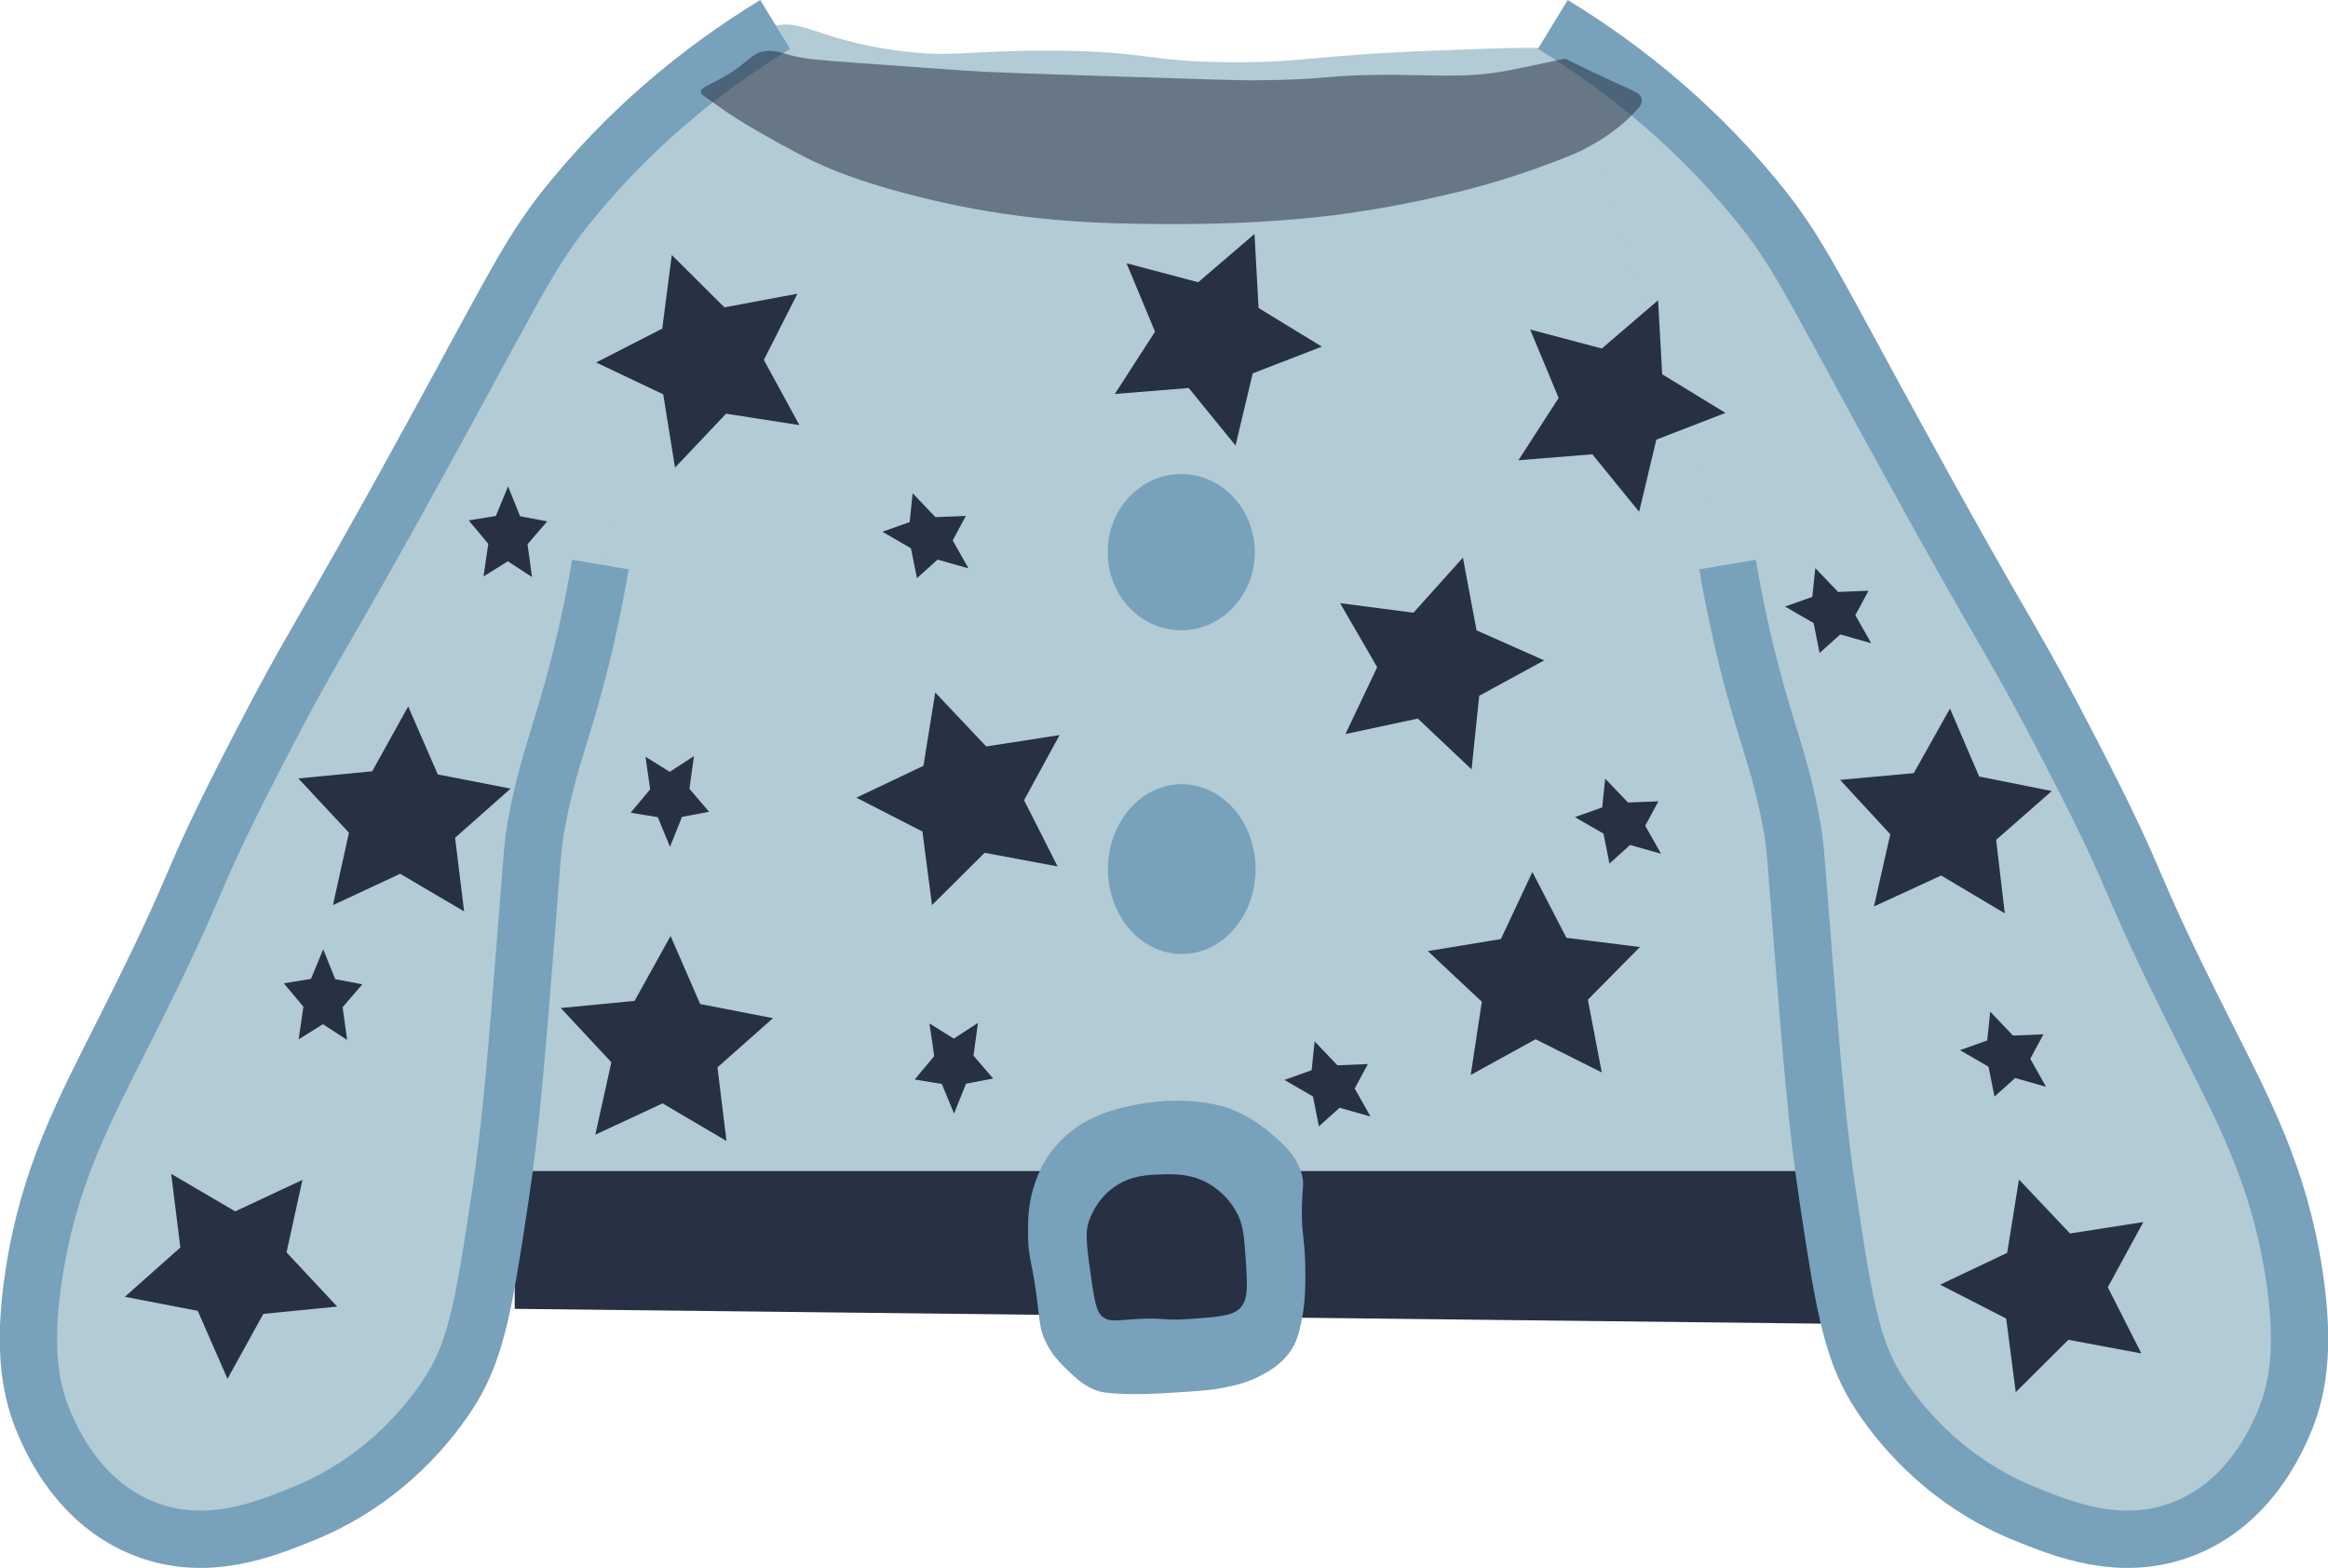 <?xml version="1.0" encoding="UTF-8" standalone="no"?>
<!-- Created with Inkscape (http://www.inkscape.org/) -->

<svg
   width="81.246mm"
   height="54.724mm"
   viewBox="0 0 81.246 54.724"
   version="1.1"
   id="svg5"
   xml:space="preserve"
   xmlns:inkscape="http://www.inkscape.org/namespaces/inkscape"
   xmlns:sodipodi="http://sodipodi.sourceforge.net/DTD/sodipodi-0.dtd"
   xmlns="http://www.w3.org/2000/svg"
   xmlns:svg="http://www.w3.org/2000/svg"><sodipodi:namedview
     id="namedview7"
     pagecolor="#ffffff"
     bordercolor="#000000"
     borderopacity="0.25"
     inkscape:showpageshadow="2"
     inkscape:pageopacity="0.0"
     inkscape:pagecheckerboard="0"
     inkscape:deskcolor="#d1d1d1"
     inkscape:document-units="mm"
     showgrid="false"
     inkscape:zoom="0.72248176"
     inkscape:cx="397.93392"
     inkscape:cy="562.64396"
     inkscape:window-width="1854"
     inkscape:window-height="1011"
     inkscape:window-x="0"
     inkscape:window-y="0"
     inkscape:window-maximized="1"
     inkscape:current-layer="layer1"
     showguides="false" /><defs
     id="defs2"><style
       id="style1277">
      .cls-1, .cls-2 {
        stroke-width: 12px;
      }

      .cls-1, .cls-2, .cls-3, .cls-4, .cls-5, .cls-6, .cls-7 {
        stroke-miterlimit: 10;
      }

      .cls-1, .cls-2, .cls-5, .cls-7 {
        stroke: #ad8c76;
      }

      .cls-1, .cls-5 {
        fill: none;
      }

      .cls-2 {
        fill: #eaeadd;
      }

      .cls-8 {
        fill: url(#linear-gradient);
      }

      .cls-8, .cls-9, .cls-10, .cls-11, .cls-12, .cls-13, .cls-14, .cls-15, .cls-16, .cls-17, .cls-18, .cls-19, .cls-20, .cls-21, .cls-22, .cls-23, .cls-24 {
        stroke-width: 0px;
      }

      .cls-9, .cls-18 {
        opacity: .11;
      }

      .cls-9, .cls-23 {
        fill: #fff;
      }

      .cls-3 {
        fill: url(#linear-gradient-4);
        opacity: .76;
        stroke: url(#linear-gradient-5);
      }

      .cls-4 {
        fill: #877b68;
        stroke: #5b4f3c;
        stroke-width: .25px;
      }

      .cls-10 {
        fill: #d3675a;
      }

      .cls-11, .cls-7 {
        fill: #eacebf;
      }

      .cls-12 {
        fill: url(#linear-gradient-7);
        opacity: .54;
      }

      .cls-13 {
        fill: #998274;
      }

      .cls-14 {
        fill: #d6cbb7;
      }

      .cls-15 {
        fill: #231f20;
      }

      .cls-16 {
        fill: #efebe0;
      }

      .cls-25 {
        opacity: .43;
      }

      .cls-26 {
        opacity: .64;
      }

      .cls-27 {
        opacity: .59;
      }

      .cls-28 {
        opacity: .62;
      }

      .cls-17 {
        fill: #d8c7b9;
      }

      .cls-29, .cls-6 {
        opacity: .72;
      }

      .cls-5, .cls-7 {
        stroke-width: 11px;
      }

      .cls-18 {
        fill: #eaece7;
      }

      .cls-19 {
        fill: url(#linear-gradient-8);
      }

      .cls-20 {
        fill: url(#linear-gradient-6);
      }

      .cls-6 {
        fill: url(#linear-gradient-2);
        stroke: url(#linear-gradient-3);
      }

      .cls-21 {
        fill: #e2ad9d;
      }

      .cls-22 {
        fill: #b8a28a;
      }

      .cls-24 {
        fill: #c29f90;
      }
    </style></defs><g
     inkscape:label="Capa 1"
     inkscape:groupmode="layer"
     id="layer1"
     transform="translate(-61.864,-511.643)"><g
       id="g6207-0"
       transform="translate(19.585,371.264)"><path
         class="cls-11"
         d="m 59.138,183.723 c 1.386,1.849 5.345,0.246 13.621,-0.201 1.815,-0.098 4.916,-0.257 8.938,0 3.424,0.217 4.098,0.519 7.662,0.606 0.286,0.008 0.108,0 6.596,0 2.82,0 4.231,0 4.257,0 1.31,0.029 2.828,0.087 4.895,0 1.296,-0.053 1.947,-0.085 2.127,-0.201 1.535,-1.003 -0.101,-4.678 -1.701,-12.11 -1.048,-4.86 -0.913,-5.916 -2.127,-10.091 -0.863,-2.966 -1.024,-2.76 -1.916,-5.652 -2.675,-8.684 -1.879,-12.708 -4.683,-13.928 -0.357,-0.156 -1.728,-0.103 -4.469,0 -4.252,0.161 -4.487,0.413 -7.022,0.405 -3.111,-0.013 -2.887,-0.392 -6.384,-0.405 -2.961,-0.011 -3.389,0.259 -5.321,0 -2.916,-0.394 -3.368,-1.201 -4.469,-0.807 -1.41,0.505 -1.482,2.119 -2.979,6.863 -1.077,3.408 -2.188,6.212 -2.768,7.67 -1.556,3.926 -1.836,3.911 -2.342,5.853 -0.574,2.207 -0.251,2.371 -0.852,6.863 -0.278,2.085 -0.669,4.461 -1.064,6.863 -0.254,1.545 -0.537,3.204 -0.426,5.45 0.079,1.614 0.122,2.418 0.426,2.826 z"
         id="path1343-3"
         style="fill:#b2cbd5;fill-opacity:1;stroke-width:0px" /><polyline
         class="cls-22"
         points="207.44 604.33 381.26 604.33 381.26 624.45 207.44 622.48"
         id="polyline1365-04"
         transform="matrix(0.265,0,0,0.265,5.271,21.104)"
         style="fill:#283044;fill-opacity:1;stroke-width:0px" /><path
         class="cls-13"
         d="m 285.94,596.42 c 8.96,-2.77 15.36,-0.43 15.36,-0.43 0.78,0.28 3.27,1.26 5.79,3.43 1.54,1.33 3.33,2.88 4.01,5.36 0.37,1.36 0.03,1.62 0,4.71 -0.03,3.22 0.33,3.24 0.45,7.07 0.12,4.28 -0.26,6.41 -0.45,7.29 -0.37,1.77 -0.62,2.96 -1.56,4.29 -1.27,1.79 -2.96,2.67 -4.01,3.21 -1.65,0.86 -3.04,1.16 -4.67,1.5 -1.55,0.32 -3.13,0.44 -6.23,0.64 -3.32,0.22 -4.99,0.23 -6.23,0.21 -3.05,-0.05 -3.85,-0.3 -4.23,-0.43 -1.77,-0.62 -2.86,-1.68 -4.01,-2.79 -0.87,-0.85 -2.07,-2.03 -2.89,-3.86 -0.62,-1.39 -0.7,-2.43 -0.89,-4.07 -0.75,-6.64 -1.32,-6.37 -1.34,-9.86 0,-1.88 0,-3.69 0.67,-6 0.78,-2.68 1.96,-4.35 2.23,-4.71 0.4,-0.55 1.27,-1.66 2.67,-2.79 0.41,-0.33 1.5,-1.17 3.12,-1.93 0,0 1.04,-0.49 2.23,-0.86 z"
         id="path1367-4"
         transform="matrix(0.265,0,0,0.265,5.271,21.104)"
         style="fill:#78a1bb;fill-opacity:1;stroke-width:0px" /><path
         class="cls-22"
         d="m 286.32,606.48 c 2.25,-1.61 4.65,-1.67 6.46,-1.71 1.53,-0.04 3.58,-0.09 5.79,1.07 0.39,0.21 2.41,1.3 3.78,3.64 1.02,1.73 1.14,3.25 1.34,6.21 0.25,3.68 0.37,5.51 -0.67,6.64 -1.01,1.1 -2.97,1.23 -6.9,1.5 -3.41,0.23 -3.08,-0.23 -6.9,0 -2.51,0.15 -3.35,0.39 -4.23,-0.21 -0.76,-0.52 -1.07,-1.32 -1.56,-4.71 -0.6,-4.18 -0.9,-6.3 -0.45,-7.71 0.23,-0.73 1.01,-3.05 3.34,-4.71 z"
         id="path1369-4"
         transform="matrix(0.265,0,0,0.265,5.271,21.104)"
         style="fill:#283044;fill-opacity:1;stroke-width:0px" /><path
         class="cls-7"
         d="m 69.332,141.233 c -1.913,1.167 -4.569,3.074 -7.019,6.038 -1.495,1.807 -1.908,2.794 -4.987,8.416 -4.04,7.377 -3.932,6.781 -6.096,10.98 -2.707,5.249 -1.598,3.702 -4.617,9.7 -1.413,2.805 -2.611,5.04 -3.141,8.416 -0.437,2.783 -0.09,4.252 0.37,5.308 0.262,0.601 1.209,2.775 3.508,3.659 2.156,0.831 4.165,0.011 5.54,-0.548 3.209,-1.307 4.81,-3.797 5.173,-4.392 0.87,-1.426 1.146,-3.167 1.662,-6.588 0.381,-2.527 0.564,-4.794 0.923,-9.332 0.217,-2.717 0.206,-2.963 0.37,-3.842 0.415,-2.228 0.976,-3.297 1.662,-6.22 0.28,-1.191 0.455,-2.162 0.553,-2.744"
         id="path1377-4"
         style="fill:#b2cbd5;fill-opacity:1;stroke:#78a1bb;stroke-width:2;stroke-miterlimit:10;stroke-dasharray:none;stroke-opacity:1" /><path
         class="cls-7"
         d="m 96.471,141.233 c 1.913,1.167 4.569,3.074 7.019,6.038 1.495,1.807 1.908,2.794 4.987,8.416 4.04,7.377 3.932,6.781 6.096,10.98 2.707,5.249 1.598,3.702 4.617,9.7 1.413,2.805 2.611,5.04 3.141,8.416 0.437,2.783 0.09,4.252 -0.37,5.308 -0.262,0.601 -1.209,2.775 -3.508,3.659 -2.156,0.831 -4.165,0.011 -5.54,-0.548 -3.209,-1.307 -4.81,-3.797 -5.173,-4.392 -0.87,-1.426 -1.146,-3.167 -1.662,-6.588 -0.381,-2.527 -0.564,-4.794 -0.923,-9.332 -0.217,-2.717 -0.206,-2.963 -0.37,-3.842 -0.415,-2.228 -0.976,-3.297 -1.662,-6.22 -0.28,-1.191 -0.455,-2.162 -0.553,-2.744"
         id="path1379-76"
         style="fill:#b2cbd5;fill-opacity:1;stroke:#78a1bb;stroke-width:2;stroke-miterlimit:10;stroke-dasharray:none;stroke-opacity:1" /><ellipse
         class="cls-4"
         cx="83.503"
         cy="159.651"
         rx="2.442"
         ry="2.601"
         id="ellipse1547-3"
         style="fill:#78a1bb;fill-opacity:1;stroke:#78a1bb;stroke-width:0.25px;stroke-miterlimit:10;stroke-opacity:1" /><ellipse
         class="cls-4"
         cx="83.522"
         cy="170.713"
         rx="2.45"
         ry="2.839"
         id="ellipse1549-1"
         style="fill:#78a1bb;fill-opacity:1;stroke:#78a1bb;stroke-width:0.25px;stroke-miterlimit:10;stroke-opacity:1" /><path
         class="cls-12"
         d="m 67.218,143.993 c 0.426,0.296 0.365,0.259 0.505,0.352 0,0 0.333,0.222 0.701,0.439 0.357,0.212 1.527,0.886 2.297,1.249 1.828,0.865 4.384,1.402 4.958,1.519 3.167,0.648 5.776,0.646 7.8,0.646 2.847,0 4.882,-0.249 5.321,-0.304 0.521,-0.066 2.342,-0.304 4.596,-0.873 0.373,-0.095 2.016,-0.516 3.868,-1.291 0,0 1.294,-0.542 2.178,-1.558 0.069,-0.077 0.18,-0.222 0.122,-0.381 -0.058,-0.153 -0.249,-0.233 -0.664,-0.418 0,0 -0.545,-0.243 -1.148,-0.532 -0.384,-0.185 -0.847,-0.418 -0.847,-0.418 0,0 -1.474,0.32 -1.995,0.418 -1.328,0.251 -2.228,0.167 -3.868,0.151 -2.577,-0.021 -2.212,0.175 -5.08,0.191 -0.489,0 -2.066,-0.048 -5.199,-0.151 -2.998,-0.098 -3.442,-0.116 -4.172,-0.151 -0.527,-0.026 -1.802,-0.119 -4.352,-0.304 -1.553,-0.114 -1.865,-0.138 -2.357,-0.267 -0.386,-0.101 -0.553,-0.18 -0.847,-0.151 -0.556,0.05 -0.598,0.397 -1.511,0.913 -0.474,0.267 -0.812,0.357 -0.786,0.532 0.008,0.061 0.056,0.087 0.489,0.389 z"
         id="path1551-7"
         style="opacity:0.54;fill:#283044;fill-opacity:1;stroke-width:0px" /><path
         sodipodi:type="star"
         style="fill:#283044;fill-opacity:1;stroke:#78a1bb;stroke-width:0;stroke-dasharray:none;stroke-opacity:1;paint-order:stroke fill markers"
         id="path27798"
         inkscape:flatsided="false"
         sodipodi:sides="5"
         sodipodi:cx="214.92188"
         sodipodi:cy="1986.7277"
         sodipodi:r1="14.724751"
         sodipodi:r2="7.3623748"
         sodipodi:arg1="0.64350111"
         sodipodi:arg2="1.2718196"
         inkscape:rounded="0"
         inkscape:randomized="0"
         d="m 226.702,1995.562 -9.611,-1.799 -6.931,6.898 -1.259,-9.697 -8.702,-4.46 8.833,-4.194 1.553,-9.654 6.718,7.105 9.661,-1.506 -4.681,8.585 z"
         transform="matrix(0.265,0,0,-0.265,10.032,679.454)"
         inkscape:transform-center-x="0.35460231"
         inkscape:transform-center-y="0.018280315" /><path
         sodipodi:type="star"
         style="fill:#283044;fill-opacity:1;stroke:#78a1bb;stroke-width:0;stroke-dasharray:none;stroke-opacity:1;paint-order:stroke fill markers"
         id="path27798-4"
         inkscape:flatsided="false"
         sodipodi:sides="5"
         sodipodi:cx="214.92188"
         sodipodi:cy="1986.7277"
         sodipodi:r1="14.724751"
         sodipodi:r2="7.3623748"
         sodipodi:arg1="0.64350111"
         sodipodi:arg2="1.2718196"
         inkscape:rounded="0"
         inkscape:randomized="0"
         d="m 226.702,1995.562 -9.611,-1.799 -6.931,6.898 -1.259,-9.697 -8.702,-4.46 8.833,-4.194 1.553,-9.654 6.718,7.105 9.661,-1.506 -4.681,8.585 z"
         transform="matrix(0.202,0.171,-0.171,0.202,394.932,-283.628)"
         inkscape:transform-center-x="-4.3595065"
         inkscape:transform-center-y="2.249771" /><path
         sodipodi:type="star"
         style="fill:#283044;fill-opacity:1;stroke:#78a1bb;stroke-width:0;stroke-dasharray:none;stroke-opacity:1;paint-order:stroke fill markers"
         id="path27798-4-7"
         inkscape:flatsided="false"
         sodipodi:sides="5"
         sodipodi:cx="214.92188"
         sodipodi:cy="1986.7277"
         sodipodi:r1="14.724751"
         sodipodi:r2="7.3623748"
         sodipodi:arg1="0.64350111"
         sodipodi:arg2="1.2718196"
         inkscape:rounded="0"
         inkscape:randomized="0"
         d="m 226.702,1995.562 -9.611,-1.799 -6.931,6.898 -1.259,-9.697 -8.702,-4.46 8.833,-4.194 1.553,-9.654 6.718,7.105 9.661,-1.506 -4.681,8.585 z"
         transform="matrix(0.202,0.171,-0.171,0.202,380.846,-285.941)"
         inkscape:transform-center-x="-4.3595065"
         inkscape:transform-center-y="2.249771" /><path
         sodipodi:type="star"
         style="fill:#283044;fill-opacity:1;stroke:#78a1bb;stroke-width:0;stroke-dasharray:none;stroke-opacity:1;paint-order:stroke fill markers"
         id="path27798-3"
         inkscape:flatsided="false"
         sodipodi:sides="5"
         sodipodi:cx="214.92188"
         sodipodi:cy="1986.7277"
         sodipodi:r1="14.724751"
         sodipodi:r2="7.3623748"
         sodipodi:arg1="0.64350111"
         sodipodi:arg2="1.2718196"
         inkscape:rounded="0"
         inkscape:randomized="0"
         d="m 226.702,1995.562 -9.611,-1.799 -6.931,6.898 -1.259,-9.697 -8.702,-4.46 8.833,-4.194 1.553,-9.654 6.718,7.105 9.661,-1.506 -4.681,8.585 z"
         transform="matrix(0.265,0,0,0.265,19.113,-358.204)"
         inkscape:transform-center-x="0.35460231"
         inkscape:transform-center-y="-0.018284326" /><path
         sodipodi:type="star"
         style="fill:#283044;fill-opacity:1;stroke:#78a1bb;stroke-width:0;stroke-dasharray:none;stroke-opacity:1;paint-order:stroke fill markers"
         id="path27798-3-3"
         inkscape:flatsided="false"
         sodipodi:sides="5"
         sodipodi:cx="214.92188"
         sodipodi:cy="1986.7277"
         sodipodi:r1="14.724751"
         sodipodi:r2="7.3623748"
         sodipodi:arg1="0.64350111"
         sodipodi:arg2="1.2718196"
         inkscape:rounded="0"
         inkscape:randomized="0"
         d="m 226.702,1995.562 -9.611,-1.799 -6.931,6.898 -1.259,-9.697 -8.702,-4.46 8.833,-4.194 1.553,-9.654 6.718,7.105 9.661,-1.506 -4.681,8.585 z"
         transform="matrix(0.265,0,0,0.265,56.935,-341.206)"
         inkscape:transform-center-x="0.35460231"
         inkscape:transform-center-y="-0.018284326" /><path
         sodipodi:type="star"
         style="fill:#283044;fill-opacity:1;stroke:#78a1bb;stroke-width:0;stroke-dasharray:none;stroke-opacity:1;paint-order:stroke fill markers"
         id="path27798-3-3-9"
         inkscape:flatsided="false"
         sodipodi:sides="5"
         sodipodi:cx="214.92188"
         sodipodi:cy="1986.7277"
         sodipodi:r1="14.724751"
         sodipodi:r2="7.3623748"
         sodipodi:arg1="0.64350111"
         sodipodi:arg2="1.2718196"
         inkscape:rounded="0"
         inkscape:randomized="0"
         d="m 226.702,1995.562 -9.611,-1.799 -6.931,6.898 -1.259,-9.697 -8.702,-4.46 8.833,-4.194 1.553,-9.654 6.718,7.105 9.661,-1.506 -4.681,8.585 z"
         transform="matrix(0.248,0.091,-0.091,0.248,237.619,-343.272)"
         inkscape:transform-center-x="-0.063064109"
         inkscape:transform-center-y="-0.31155613" /><path
         sodipodi:type="star"
         style="fill:#283044;fill-opacity:1;stroke:#78a1bb;stroke-width:0;stroke-dasharray:none;stroke-opacity:1;paint-order:stroke fill markers"
         id="path27798-48"
         inkscape:flatsided="false"
         sodipodi:sides="5"
         sodipodi:cx="214.92188"
         sodipodi:cy="1986.7277"
         sodipodi:r1="14.724751"
         sodipodi:r2="7.3623748"
         sodipodi:arg1="0.64350111"
         sodipodi:arg2="1.2718196"
         inkscape:rounded="0"
         inkscape:randomized="0"
         d="m 226.702,1995.562 -9.611,-1.799 -6.931,6.898 -1.259,-9.697 -8.702,-4.46 8.833,-4.194 1.553,-9.654 6.718,7.105 9.661,-1.506 -4.681,8.585 z"
         transform="matrix(0.059,-0.094,-0.078,-0.072,195.837,338.502)"
         inkscape:transform-center-x="-0.0034351297"
         inkscape:transform-center-y="-0.16230146" /><path
         sodipodi:type="star"
         style="fill:#283044;fill-opacity:1;stroke:#78a1bb;stroke-width:0;stroke-dasharray:none;stroke-opacity:1;paint-order:stroke fill markers"
         id="path27798-48-0"
         inkscape:flatsided="false"
         sodipodi:sides="5"
         sodipodi:cx="214.92188"
         sodipodi:cy="1986.7277"
         sodipodi:r1="14.724751"
         sodipodi:r2="7.3623748"
         sodipodi:arg1="0.64350111"
         sodipodi:arg2="1.2718196"
         inkscape:rounded="0"
         inkscape:randomized="0"
         d="m 226.702,1995.562 -9.611,-1.799 -6.931,6.898 -1.259,-9.697 -8.702,-4.46 8.833,-4.194 1.553,-9.654 6.718,7.105 9.661,-1.506 -4.681,8.585 z"
         transform="matrix(0.059,-0.094,-0.078,-0.072,202.289,322.345)"
         inkscape:transform-center-x="-0.0034351297"
         inkscape:transform-center-y="-0.16230146" /><path
         sodipodi:type="star"
         style="fill:#283044;fill-opacity:1;stroke:#78a1bb;stroke-width:0;stroke-dasharray:none;stroke-opacity:1;paint-order:stroke fill markers"
         id="path27798-48-8"
         inkscape:flatsided="false"
         sodipodi:sides="5"
         sodipodi:cx="214.92188"
         sodipodi:cy="1986.7277"
         sodipodi:r1="14.724751"
         sodipodi:r2="7.3623748"
         sodipodi:arg1="0.64350111"
         sodipodi:arg2="1.2718196"
         inkscape:rounded="0"
         inkscape:randomized="0"
         d="m 226.702,1995.562 -9.611,-1.799 -6.931,6.898 -1.259,-9.697 -8.702,-4.46 8.833,-4.194 1.553,-9.654 6.718,7.105 9.661,-1.506 -4.681,8.585 z"
         transform="matrix(0.059,0.094,-0.078,0.072,207.94,4.943)"
         inkscape:transform-center-x="-0.0034351297"
         inkscape:transform-center-y="0.16230159" /><path
         sodipodi:type="star"
         style="fill:#283044;fill-opacity:1;stroke:#78a1bb;stroke-width:0;stroke-dasharray:none;stroke-opacity:1;paint-order:stroke fill markers"
         id="path27798-48-89"
         inkscape:flatsided="false"
         sodipodi:sides="5"
         sodipodi:cx="214.92188"
         sodipodi:cy="1986.7277"
         sodipodi:r1="14.724751"
         sodipodi:r2="7.3623748"
         sodipodi:arg1="0.64350111"
         sodipodi:arg2="1.2718196"
         inkscape:rounded="0"
         inkscape:randomized="0"
         d="m 226.702,1995.562 -9.611,-1.799 -6.931,6.898 -1.259,-9.697 -8.702,-4.46 8.833,-4.194 1.553,-9.654 6.718,7.105 9.661,-1.506 -4.681,8.585 z"
         transform="matrix(0.059,0.094,-0.078,0.072,217.853,14.254)"
         inkscape:transform-center-x="-0.0034351297"
         inkscape:transform-center-y="0.16230159" /><path
         sodipodi:type="star"
         style="fill:#283044;fill-opacity:1;stroke:#78a1bb;stroke-width:0;stroke-dasharray:none;stroke-opacity:1;paint-order:stroke fill markers"
         id="path27798-48-89-7"
         inkscape:flatsided="false"
         sodipodi:sides="5"
         sodipodi:cx="214.92188"
         sodipodi:cy="1986.7277"
         sodipodi:r1="14.724751"
         sodipodi:r2="7.3623748"
         sodipodi:arg1="0.64350111"
         sodipodi:arg2="1.2718196"
         inkscape:rounded="0"
         inkscape:randomized="0"
         d="m 226.702,1995.562 -9.611,-1.799 -6.931,6.898 -1.259,-9.697 -8.702,-4.46 8.833,-4.194 1.553,-9.654 6.718,7.105 9.661,-1.506 -4.681,8.585 z"
         transform="matrix(0.111,0.012,0.007,0.106,50.976,-34.901)"
         inkscape:transform-center-x="7.1435567"
         inkscape:transform-center-y="-0.06258805" /><path
         sodipodi:type="star"
         style="fill:#283044;fill-opacity:1;stroke:#78a1bb;stroke-width:0;stroke-dasharray:none;stroke-opacity:1;paint-order:stroke fill markers"
         id="path27798-48-89-7-0"
         inkscape:flatsided="false"
         sodipodi:sides="5"
         sodipodi:cx="214.92188"
         sodipodi:cy="1986.7277"
         sodipodi:r1="14.724751"
         sodipodi:r2="7.3623748"
         sodipodi:arg1="0.64350111"
         sodipodi:arg2="1.2718196"
         inkscape:rounded="0"
         inkscape:randomized="0"
         d="m 226.702,1995.562 -9.611,-1.799 -6.931,6.898 -1.259,-9.697 -8.702,-4.46 8.833,-4.194 1.553,-9.654 6.718,7.105 9.661,-1.506 -4.681,8.585 z"
         transform="matrix(0.111,0.012,0.007,0.106,74.553,-35.939)"
         inkscape:transform-center-x="7.1435567"
         inkscape:transform-center-y="-0.06258805" /><path
         sodipodi:type="star"
         style="fill:#283044;fill-opacity:1;stroke:#78a1bb;stroke-width:0;stroke-dasharray:none;stroke-opacity:1;paint-order:stroke fill markers"
         id="path27798-48-89-7-6"
         inkscape:flatsided="false"
         sodipodi:sides="5"
         sodipodi:cx="214.92188"
         sodipodi:cy="1986.7277"
         sodipodi:r1="14.724751"
         sodipodi:r2="7.3623748"
         sodipodi:arg1="0.64350111"
         sodipodi:arg2="1.2718196"
         inkscape:rounded="0"
         inkscape:randomized="0"
         d="m 226.702,1995.562 -9.611,-1.799 -6.931,6.898 -1.259,-9.697 -8.702,-4.46 8.833,-4.194 1.553,-9.654 6.718,7.105 9.661,-1.506 -4.681,8.585 z"
         transform="matrix(0.111,0.012,0.007,0.106,36.947,-54.033)"
         inkscape:transform-center-x="7.1435567"
         inkscape:transform-center-y="-0.06258805" /><path
         sodipodi:type="star"
         style="fill:#283044;fill-opacity:1;stroke:#78a1bb;stroke-width:0;stroke-dasharray:none;stroke-opacity:1;paint-order:stroke fill markers"
         id="path27798-48-89-7-4"
         inkscape:flatsided="false"
         sodipodi:sides="5"
         sodipodi:cx="214.92188"
         sodipodi:cy="1986.7277"
         sodipodi:r1="14.724751"
         sodipodi:r2="7.3623748"
         sodipodi:arg1="0.64350111"
         sodipodi:arg2="1.2718196"
         inkscape:rounded="0"
         inkscape:randomized="0"
         d="m 226.702,1995.562 -9.611,-1.799 -6.931,6.898 -1.259,-9.697 -8.702,-4.46 8.833,-4.194 1.553,-9.654 6.718,7.105 9.661,-1.506 -4.681,8.585 z"
         transform="matrix(0.111,0.012,0.007,0.106,61.116,-44.073)"
         inkscape:transform-center-x="7.1435567"
         inkscape:transform-center-y="-0.06258805" /><path
         sodipodi:type="star"
         style="fill:#283044;fill-opacity:1;stroke:#78a1bb;stroke-width:0;stroke-dasharray:none;stroke-opacity:1;paint-order:stroke fill markers"
         id="path27798-48-89-7-4-2"
         inkscape:flatsided="false"
         sodipodi:sides="5"
         sodipodi:cx="214.92188"
         sodipodi:cy="1986.7277"
         sodipodi:r1="14.724751"
         sodipodi:r2="7.3623748"
         sodipodi:arg1="0.64350111"
         sodipodi:arg2="1.2718196"
         inkscape:rounded="0"
         inkscape:randomized="0"
         d="m 226.702,1995.562 -9.611,-1.799 -6.931,6.898 -1.259,-9.697 -8.702,-4.46 8.833,-4.194 1.553,-9.654 6.718,7.105 9.661,-1.506 -4.681,8.585 z"
         transform="matrix(0.111,0.012,0.007,0.106,68.449,-51.422)"
         inkscape:transform-center-x="7.1435567"
         inkscape:transform-center-y="-0.06258805" /><path
         sodipodi:type="star"
         style="fill:#283044;fill-opacity:1;stroke:#78a1bb;stroke-width:0;stroke-dasharray:none;stroke-opacity:1;paint-order:stroke fill markers"
         id="path27798-33"
         inkscape:flatsided="false"
         sodipodi:sides="5"
         sodipodi:cx="214.92188"
         sodipodi:cy="1986.7277"
         sodipodi:r1="14.724751"
         sodipodi:r2="7.3623748"
         sodipodi:arg1="0.64350111"
         sodipodi:arg2="1.2718196"
         inkscape:rounded="0"
         inkscape:randomized="0"
         d="m 226.702,1995.562 -9.611,-1.799 -6.931,6.898 -1.259,-9.697 -8.702,-4.46 8.833,-4.194 1.553,-9.654 6.718,7.105 9.661,-1.506 -4.681,8.585 z"
         transform="matrix(0.254,0.073,-0.073,0.254,186.274,-345.612)"
         inkscape:transform-center-x="0.02465285"
         inkscape:transform-center-y="-0.34851162" /><path
         sodipodi:type="star"
         style="fill:#283044;fill-opacity:1;stroke:#78a1bb;stroke-width:0;stroke-dasharray:none;stroke-opacity:1;paint-order:stroke fill markers"
         id="path27798-8"
         inkscape:flatsided="false"
         sodipodi:sides="5"
         sodipodi:cx="214.92188"
         sodipodi:cy="1986.7277"
         sodipodi:r1="14.724751"
         sodipodi:r2="7.3623748"
         sodipodi:arg1="0.64350111"
         sodipodi:arg2="1.2718196"
         inkscape:rounded="0"
         inkscape:randomized="0"
         d="m 226.702,1995.562 -9.611,-1.799 -6.931,6.898 -1.259,-9.697 -8.702,-4.46 8.833,-4.194 1.553,-9.654 6.718,7.105 9.661,-1.506 -4.681,8.585 z"
         transform="matrix(0.222,0.143,-0.143,0.222,328.674,-308.201)"
         inkscape:transform-center-x="-0.32495582"
         inkscape:transform-center-y="-0.049204086" /><path
         sodipodi:type="star"
         style="fill:#283044;fill-opacity:1;stroke:#78a1bb;stroke-width:0;stroke-dasharray:none;stroke-opacity:1;paint-order:stroke fill markers"
         id="path27798-6"
         inkscape:flatsided="false"
         sodipodi:sides="5"
         sodipodi:cx="214.92188"
         sodipodi:cy="1986.7277"
         sodipodi:r1="14.724751"
         sodipodi:r2="7.3623748"
         sodipodi:arg1="0.64350111"
         sodipodi:arg2="1.2718196"
         inkscape:rounded="0"
         inkscape:randomized="0"
         d="m 226.702,1995.562 -9.611,-1.799 -6.931,6.898 -1.259,-9.697 -8.702,-4.46 8.833,-4.194 1.553,-9.654 6.718,7.105 9.661,-1.506 -4.681,8.585 z"
         transform="matrix(0.149,0.219,-0.219,0.149,453.468,-158.483)"
         inkscape:transform-center-x="0.053847576"
         inkscape:transform-center-y="0.32042645" /><path
         sodipodi:type="star"
         style="fill:#283044;fill-opacity:1;stroke:#78a1bb;stroke-width:0;stroke-dasharray:none;stroke-opacity:1;paint-order:stroke fill markers"
         id="path27798-0"
         inkscape:flatsided="false"
         sodipodi:sides="5"
         sodipodi:cx="214.92188"
         sodipodi:cy="1986.7277"
         sodipodi:r1="14.724751"
         sodipodi:r2="7.3623748"
         sodipodi:arg1="0.64350111"
         sodipodi:arg2="1.2718196"
         inkscape:rounded="0"
         inkscape:randomized="0"
         d="m 226.702,1995.562 -9.611,-1.799 -6.931,6.898 -1.259,-9.697 -8.702,-4.46 8.833,-4.194 1.553,-9.654 6.718,7.105 9.661,-1.506 -4.681,8.585 z"
         transform="matrix(0.249,0.09,-0.09,0.249,190.785,-337.096)"
         inkscape:transform-center-x="-0.057808538"
         inkscape:transform-center-y="-0.31662183" /><path
         sodipodi:type="star"
         style="fill:#283044;fill-opacity:1;stroke:#78a1bb;stroke-width:0;stroke-dasharray:none;stroke-opacity:1;paint-order:stroke fill markers"
         id="path27798-0-3"
         inkscape:flatsided="false"
         sodipodi:sides="5"
         sodipodi:cx="214.92188"
         sodipodi:cy="1986.7277"
         sodipodi:r1="14.724751"
         sodipodi:r2="7.3623748"
         sodipodi:arg1="0.64350111"
         sodipodi:arg2="1.2718196"
         inkscape:rounded="0"
         inkscape:randomized="0"
         d="m 226.702,1995.562 -9.611,-1.799 -6.931,6.898 -1.259,-9.697 -8.702,-4.46 8.833,-4.194 1.553,-9.654 6.718,7.105 9.661,-1.506 -4.681,8.585 z"
         transform="matrix(0.249,0.09,-0.09,0.249,181.628,-345.109)"
         inkscape:transform-center-x="-0.057808538"
         inkscape:transform-center-y="-0.31662183" /></g></g></svg>
